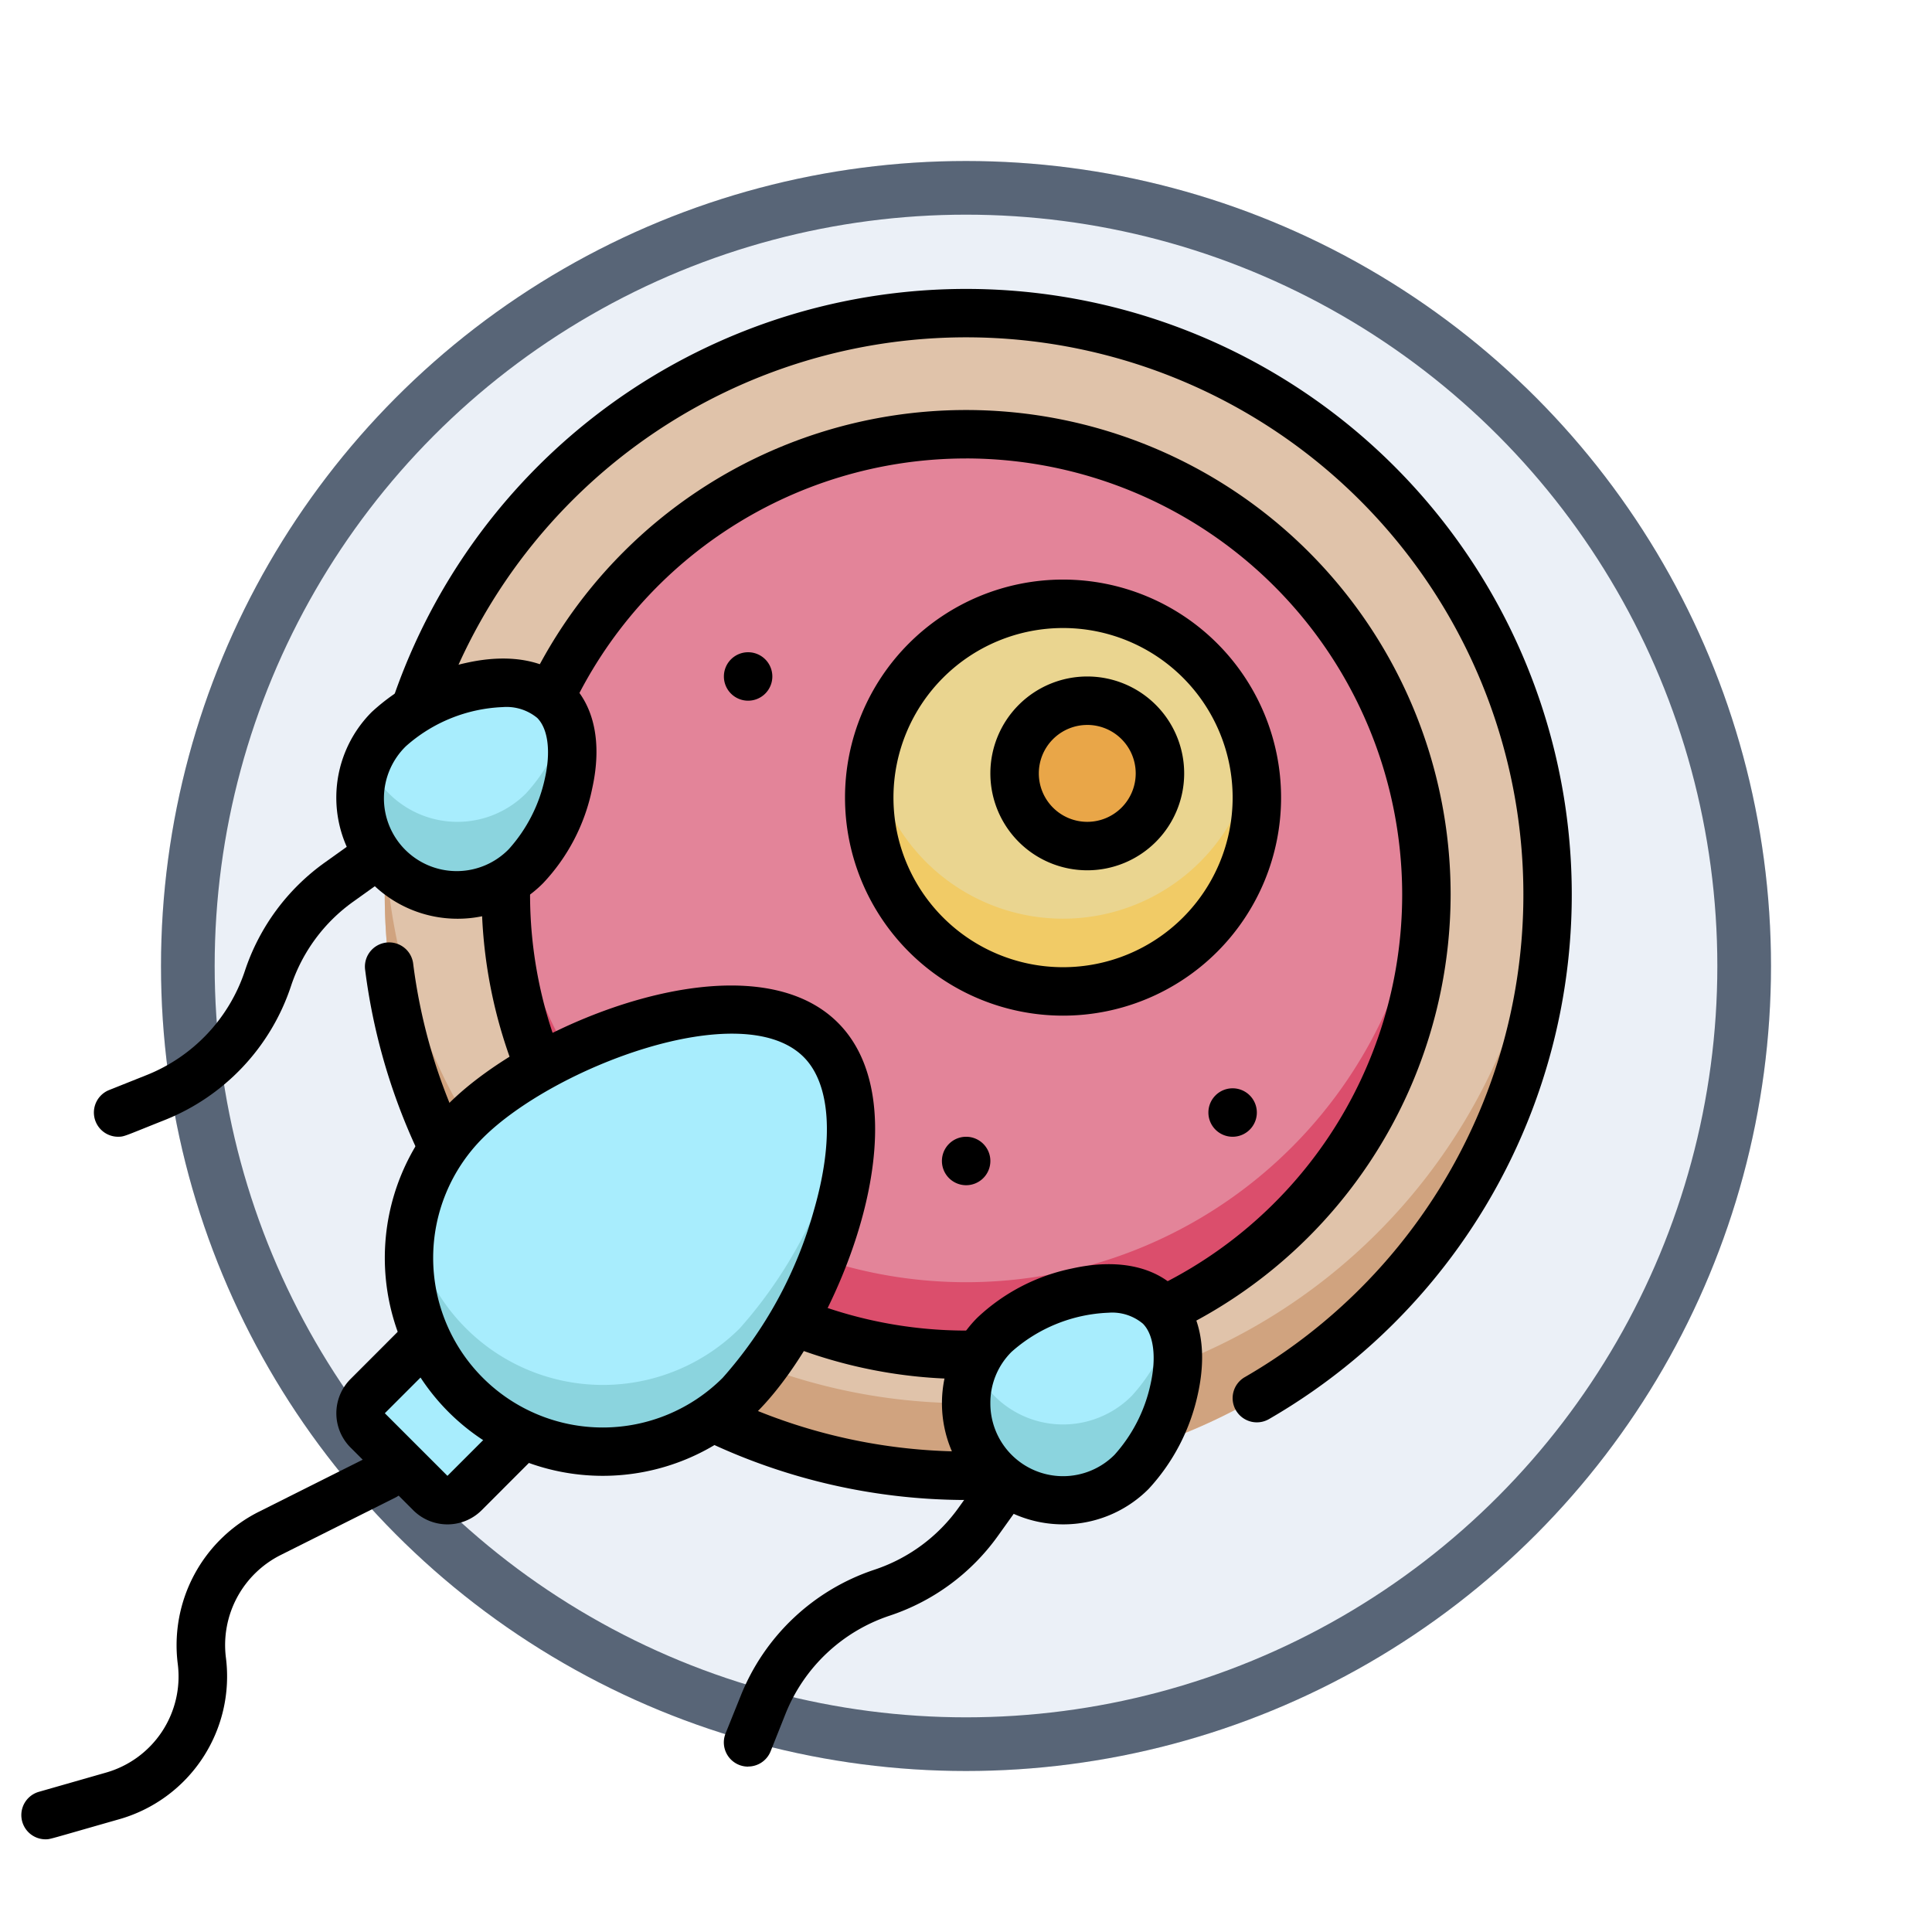 <svg xmlns="http://www.w3.org/2000/svg" xmlns:xlink="http://www.w3.org/1999/xlink" width="108" height="108" viewBox="0 0 108 108">
  <defs>
    <filter id="Ellipse_11513" x="0" y="0" width="108" height="108" filterUnits="userSpaceOnUse">
      <feOffset dy="3" input="SourceAlpha"/>
      <feGaussianBlur stdDeviation="3" result="blur"/>
      <feFlood flood-opacity="0.161"/>
      <feComposite operator="in" in2="blur"/>
      <feComposite in="SourceGraphic"/>
    </filter>
  </defs>
  <g id="Group_1145300" data-name="Group 1145300" transform="translate(1.194 6)">
    <g id="Group_1144418" data-name="Group 1144418" transform="translate(7.806)">
      <g transform="matrix(1, 0, 0, 1, -9, -6)" filter="url(#Ellipse_11513)">
        <g id="Ellipse_11513-2" data-name="Ellipse 11513" transform="translate(9 6)" fill="#ebf0f7" stroke="#586577" stroke-width="3">
          <circle cx="45" cy="45" r="45" stroke="none"/>
          <circle cx="45" cy="45" r="43.5" fill="none"/>
        </g>
      </g>
    </g>
    <g id="_39._Reproduction" data-name="39. Reproduction" transform="translate(0 10.148)">
      <circle id="Ellipse_11671" data-name="Ellipse 11671" cx="32.501" cy="32.501" r="32.501" transform="translate(20.312 1.354)" fill="#e0c3aa"/>
      <path id="Path_907793" data-name="Path 907793" d="M152.506,218.47A32.5,32.5,0,0,1,120.069,188a32.5,32.5,0,1,0,64.874,0A32.5,32.5,0,0,1,152.506,218.47Z" transform="translate(-99.692 -156.176)" fill="#d0a37f"/>
      <path id="Path_907794" data-name="Path 907794" d="M161.477,62.687a1.354,1.354,0,0,1,.494-1.85,31.15,31.15,0,1,0-46.614-29.578,1.355,1.355,0,0,1-2.7-.223A33.857,33.857,0,1,1,163.32,63.184,1.354,1.354,0,0,1,161.477,62.687Z" transform="translate(-93.584 0)"/>
      <path id="Path_907795" data-name="Path 907795" d="M113.476,217.367a1.354,1.354,0,1,1,2.686-.339,31.183,31.183,0,0,0,39.992,25.9,1.355,1.355,0,0,1,.789,2.592,33.891,33.891,0,0,1-43.467-28.153Z" transform="translate(-94.256 -179.28)"/>
      <circle id="Ellipse_11672" data-name="Ellipse 11672" cx="25.73" cy="25.73" r="25.73" transform="translate(27.084 8.125)" fill="#e38499"/>
      <path id="Path_907796" data-name="Path 907796" d="M185.726,211.7A25.73,25.73,0,0,1,160.075,188a25.731,25.731,0,1,0,51.3,0A25.73,25.73,0,0,1,185.726,211.7Z" transform="translate(-132.912 -156.172)" fill="#db4e6c"/>
      <path id="Path_907797" data-name="Path 907797" d="M179.084,94.169a27.084,27.084,0,1,1,27.084-27.084A27.116,27.116,0,0,1,179.084,94.169Zm0-51.46A24.376,24.376,0,1,0,203.46,67.084,24.4,24.4,0,0,0,179.084,42.708Z" transform="translate(-126.271 -33.229)"/>
      <path id="Path_907798" data-name="Path 907798" d="M122.272,344.752l-4.46,4.46a1.354,1.354,0,0,1-1.915,0l-3.5-3.5a1.354,1.354,0,0,1,0-1.915l4.46-4.46Z" transform="translate(-93.041 -281.897)" fill="#a8edfd"/>
      <path id="Path_907799" data-name="Path 907799" d="M108.3,343.505l-3.5-3.5a2.708,2.708,0,0,1,0-3.831l4.454-4.459a1.354,1.354,0,0,1,1.915,0l5.417,5.417a1.354,1.354,0,0,1,0,1.915l-4.454,4.459A2.708,2.708,0,0,1,108.3,343.505Zm1.916-8.918-3.5,3.5,3.5,3.5,3.5-3.5Z" transform="translate(-86.398 -275.234)"/>
      <path id="Path_907800" data-name="Path 907800" d="M146.494,259.537c4.232-4.23,8.76-15.616,4.528-19.848s-15.618.3-19.848,4.528a10.833,10.833,0,1,0,15.32,15.32Z" transform="translate(-106.334 -197.709)" fill="#a8edfd"/>
      <path id="Path_907801" data-name="Path 907801" d="M146.533,280a10.834,10.834,0,0,1-18.324-5.8,10.834,10.834,0,0,0,18.331,9.522c3.4-3.394,6.981-11.4,6.079-16.613A25.375,25.375,0,0,1,146.533,280Z" transform="translate(-106.373 -221.894)" fill="#8bd4de"/>
      <path id="Path_907802" data-name="Path 907802" d="M123.6,253.895a12.2,12.2,0,0,1,0-17.236c4.648-4.648,16.821-9.471,21.764-4.528,4.972,4.973.049,17.187-4.528,21.764A12.2,12.2,0,0,1,123.6,253.895Zm1.915-15.321a9.48,9.48,0,0,0,13.407,13.407,23.643,23.643,0,0,0,5.094-9.344c1.146-3.953.939-7.084-.567-8.589C140.005,230.606,129.466,234.623,125.515,238.574Z" transform="translate(-99.718 -191.108)"/>
      <path id="Path_907803" data-name="Path 907803" d="M1.358,405.629a1.354,1.354,0,0,1-.372-2.656l3.724-1.066A5.586,5.586,0,0,0,8.745,395.8a8.347,8.347,0,0,1,4.548-8.488l6.417-3.216a1.355,1.355,0,1,1,1.212,2.424l-6.417,3.215a5.632,5.632,0,0,0-3.066,5.737,8.3,8.3,0,0,1-5.981,9.039c-4.027,1.149-3.839,1.117-4.1,1.117Z" transform="translate(-0.005 -318.958)"/>
      <path id="Path_907804" data-name="Path 907804" d="M25.325,180.132a1.354,1.354,0,0,1-.508-2.612l2.1-.838a9.491,9.491,0,0,0,5.486-5.818,12.13,12.13,0,0,1,4.486-6.074l6.6-4.719a1.354,1.354,0,1,1,1.574,2.2l-6.6,4.719a9.436,9.436,0,0,0-3.485,4.73,12.188,12.188,0,0,1-7.049,7.475c-2.262.9-2.262.936-2.6.936Z" transform="translate(-19.909 -132.735)"/>
      <path id="Path_907805" data-name="Path 907805" d="M121.245,140.345c2.114-2.116,3.7-7.132,1.586-9.248s-7.132-.528-9.248,1.586a5.417,5.417,0,0,0,7.661,7.661Z" transform="translate(-93.039 -108.075)" fill="#a8edfd"/>
      <path id="Path_907806" data-name="Path 907806" d="M121.235,146.269a5.417,5.417,0,0,1-8.853-1.8,5.417,5.417,0,0,0,8.853,5.862c1.821-1.821,3.248-5.793,2.26-8.212A9.785,9.785,0,0,1,121.235,146.269Z" transform="translate(-93.029 -118.062)" fill="#8bd4de"/>
      <path id="Path_907807" data-name="Path 907807" d="M110.778,136.624a6.771,6.771,0,0,1-4.787-11.558,11.321,11.321,0,0,1,5.287-2.746c5.141-1.143,8.178,1.884,7.033,7.033a10.84,10.84,0,0,1-2.746,5.287A6.72,6.72,0,0,1,110.778,136.624Zm2.539-11.831a8.661,8.661,0,0,0-5.417,2.187,4.068,4.068,0,1,0,5.755,5.75,8.611,8.611,0,0,0,2.016-3.959c.339-1.518.169-2.769-.43-3.372A2.694,2.694,0,0,0,113.317,124.793Z" transform="translate(-86.403 -101.414)"/>
      <path id="Path_907808" data-name="Path 907808" d="M233.343,381.451a1.354,1.354,0,0,1-1.258-1.862l.846-2.1a12.188,12.188,0,0,1,7.469-7.044,9.436,9.436,0,0,0,4.726-3.491l4.719-6.6a1.354,1.354,0,1,1,2.2,1.574l-4.719,6.6a12.131,12.131,0,0,1-6.074,4.486,9.491,9.491,0,0,0-5.818,5.486l-.835,2.1a1.354,1.354,0,0,1-1.258.846Z" transform="translate(-192.717 -298.844)"/>
      <path id="Path_907809" data-name="Path 907809" d="M313.583,332.683c2.116-2.114,7.132-3.7,9.248-1.586s.528,7.132-1.586,9.248a5.417,5.417,0,0,1-7.661-7.662Z" transform="translate(-259.183 -274.22)" fill="#a8edfd"/>
      <path id="Path_907810" data-name="Path 907810" d="M321.238,345.759a5.417,5.417,0,0,1-8.818-1.715,5.417,5.417,0,0,0,8.818,5.947c1.838-1.838,3.279-5.862,2.233-8.281A9.758,9.758,0,0,1,321.238,345.759Z" transform="translate(-259.177 -283.866)" fill="#8bd4de"/>
      <path id="Path_907811" data-name="Path 907811" d="M310.778,336.624a6.771,6.771,0,0,1-4.787-11.558,10.9,10.9,0,0,1,5.287-2.746c5.141-1.143,8.178,1.884,7.033,7.034a11.32,11.32,0,0,1-2.746,5.286,6.722,6.722,0,0,1-4.787,1.984Zm2.539-11.831a8.66,8.66,0,0,0-5.417,2.187,4.008,4.008,0,0,0-1.185,2.878,4.063,4.063,0,0,0,6.94,2.878,8.611,8.611,0,0,0,2.016-3.959c.339-1.518.169-2.769-.43-3.372A2.672,2.672,0,0,0,313.317,324.793Z" transform="translate(-252.547 -267.559)"/>
      <circle id="Ellipse_11673" data-name="Ellipse 11673" cx="10.834" cy="10.834" r="10.834" transform="translate(47.397 17.605)" fill="#ead590"/>
      <path id="Path_907812" data-name="Path 907812" d="M290.832,164.8a10.834,10.834,0,0,1-10.641-8.8,10.834,10.834,0,1,0,21.281,0A10.834,10.834,0,0,1,290.832,164.8Z" transform="translate(-232.602 -129.593)" fill="#f1cb66"/>
      <path id="Path_907813" data-name="Path 907813" d="M284.188,120.376a12.188,12.188,0,1,1,12.188-12.188A12.188,12.188,0,0,1,284.188,120.376Zm0-21.668a9.48,9.48,0,1,0,9.48,9.48,9.48,9.48,0,0,0-9.48-9.48Z" transform="translate(-225.957 -79.749)"/>
      <circle id="Ellipse_11674" data-name="Ellipse 11674" cx="4.063" cy="4.063" r="4.063" transform="translate(55.522 23.022)" fill="#e9a648"/>
      <path id="Path_907814" data-name="Path 907814" d="M325.417,138.834a5.417,5.417,0,1,1,5.417-5.417A5.417,5.417,0,0,1,325.417,138.834Zm0-8.125a2.708,2.708,0,1,0,2.708,2.708A2.708,2.708,0,0,0,325.417,130.708Z" transform="translate(-265.832 -106.332)"/>
      <path id="Path_907815" data-name="Path 907815" d="M233.354,122.708a1.354,1.354,0,1,1,1.354-1.354A1.354,1.354,0,0,1,233.354,122.708Z" transform="translate(-192.728 -99.687)"/>
      <path id="Path_907816" data-name="Path 907816" d="M305.354,282.708a1.354,1.354,0,1,1,1.354-1.354A1.354,1.354,0,0,1,305.354,282.708Z" transform="translate(-252.54 -232.602)"/>
      <path id="Path_907817" data-name="Path 907817" d="M393.354,266.708a1.354,1.354,0,1,1,1.354-1.354A1.354,1.354,0,0,1,393.354,266.708Z" transform="translate(-325.644 -219.311)"/>
    </g>
  </g>
</svg>
